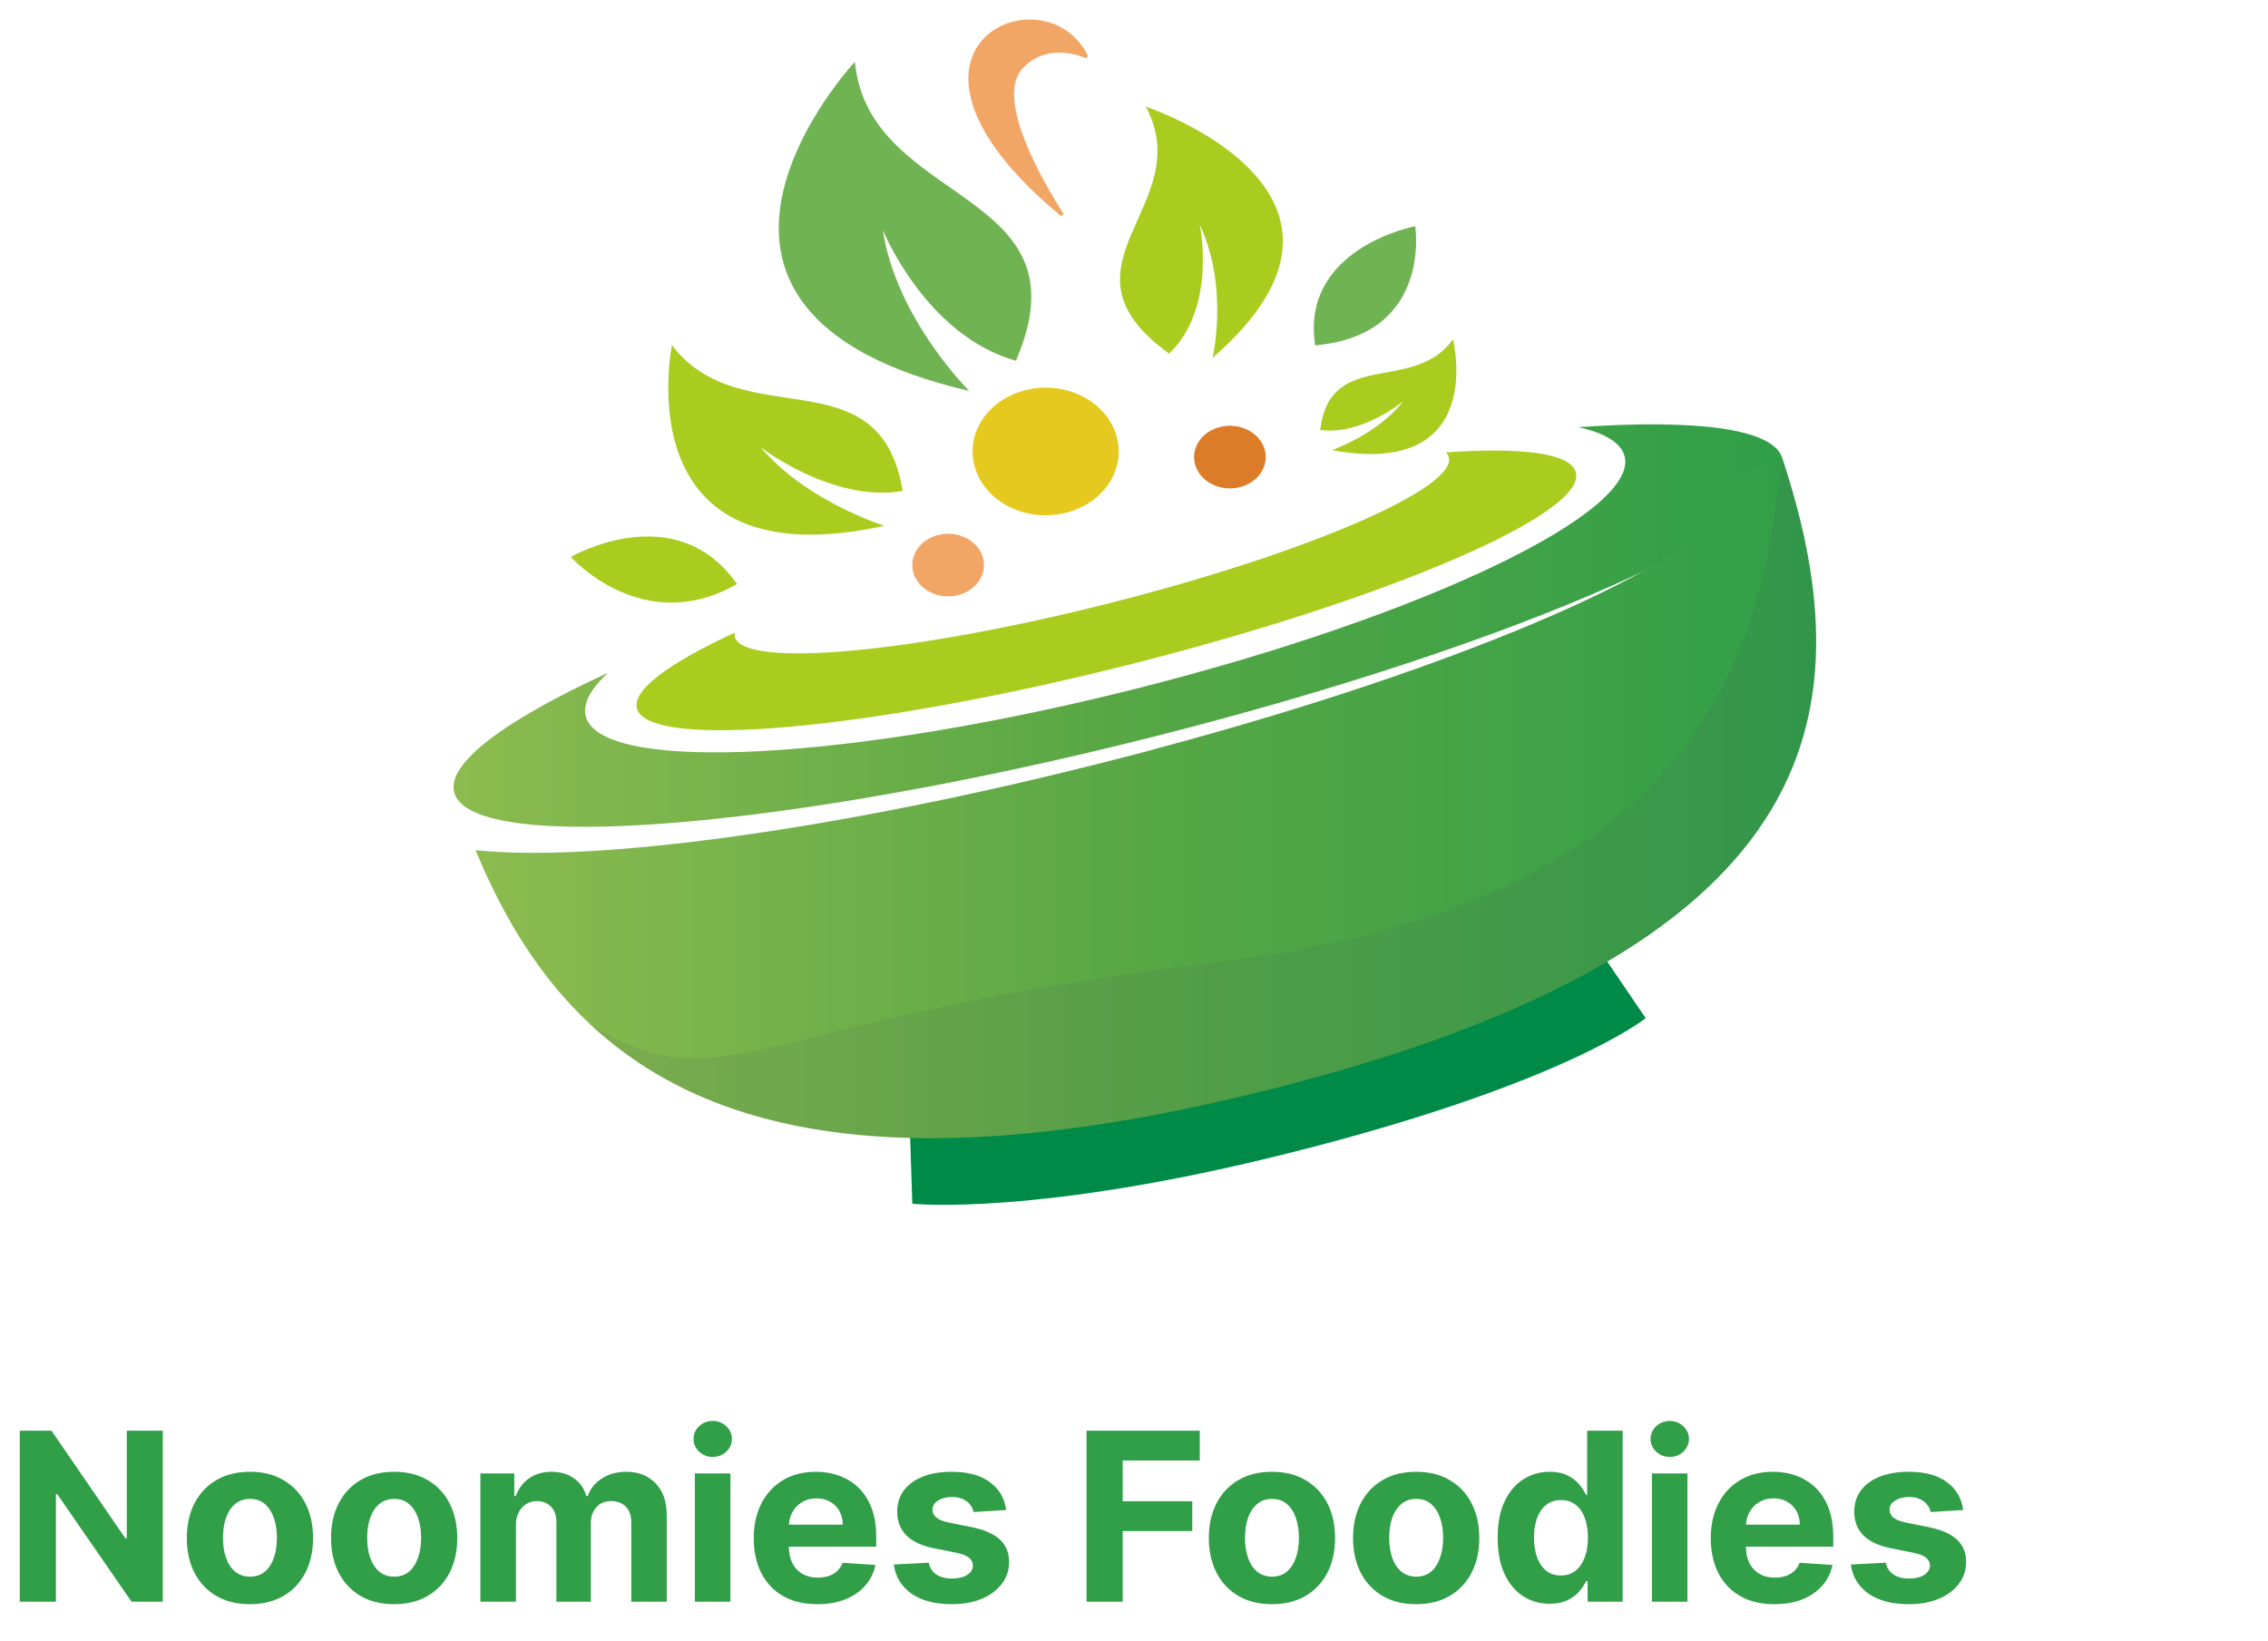 <svg width="463" height="335" viewBox="0 0 463 335" fill="none" xmlns="http://www.w3.org/2000/svg">
<g clip-path="url(#clip0_2_2359)" filter="url(#filter0_d_2_2359)">
<path d="M325.12 187.818L256.009 207.417L185.637 223.136L186.245 241.755C186.245 241.755 211.618 244.45 263.906 231.221C319.793 217.094 335.961 203.865 335.961 203.865L325.073 187.859L325.12 187.818Z" fill="#008A48"/>
<path d="M363.764 89.418C367.876 101.871 310.587 127.39 235.776 146.335C160.965 165.28 96.901 170.506 92.789 158.012C90.827 152.051 102.882 143.109 124.144 133.351C120.452 136.74 118.817 139.884 119.658 142.497C123.443 153.97 173.955 151.275 232.505 136.454C291.008 121.633 335.353 100.319 331.568 88.846C330.68 86.233 327.409 84.355 322.223 83.212C346.147 81.538 361.848 83.457 363.81 89.418H363.764Z" fill="url(#paint0_linear_2_2359)"/>
<path d="M321.662 92.317C324.419 100.646 283.766 118.203 230.87 131.595C177.974 144.988 132.835 149.112 130.078 140.782C128.816 137.026 136.433 131.432 150.031 125.144C149.937 125.512 149.984 125.838 150.031 126.124C152.133 132.453 186.432 129.309 226.664 119.101C266.897 108.894 297.784 95.542 295.728 89.214C295.635 88.887 295.448 88.601 295.167 88.356C310.541 87.295 320.354 88.479 321.615 92.235L321.662 92.317Z" fill="#AACC1E"/>
<path d="M259.607 218.319C186.432 236.815 145.171 228.281 120.359 205.008C110.125 195.413 102.742 183.286 97.088 169.567C120.873 172.14 170.17 165.648 225.356 151.643C229.094 150.704 232.926 149.724 236.571 148.703C305.821 130.166 357.268 106.526 353.297 94.644C353.203 94.399 353.11 94.154 352.923 93.909L363.81 89.418C381.66 143.273 371.193 190.064 259.654 218.319H259.607Z" fill="url(#paint1_linear_2_2359)"/>
<path d="M238.673 68.186C213.627 50.18 244.748 37.972 233.907 17.761C233.907 17.761 286.429 35.236 247.552 69.044C247.552 69.044 250.916 54.631 244.935 41.892C244.935 41.892 248.486 58.714 238.72 68.145L238.673 68.186Z" fill="#AACC1E"/>
<path d="M269.514 83.743C271.57 67.002 288.672 76.516 296.616 65.246C296.616 65.246 303.812 93.746 271.897 87.907C271.897 87.907 281.196 84.682 286.476 77.904C286.476 77.904 278.065 84.927 269.514 83.783V83.743Z" fill="#AACC1E"/>
<path d="M184.282 96.237C179.609 68.064 151.386 85.131 137.181 66.471C137.181 66.471 127.087 115.018 180.544 103.341C180.544 103.341 164.61 98.4 155.217 87.254C155.217 87.254 169.89 98.686 184.282 96.237Z" fill="#AACC1E"/>
<path d="M207.412 69.615C222.646 34.256 177.366 38.258 174.516 8.615C174.516 8.615 127.134 59.367 197.88 75.822C197.88 75.822 182.974 61.123 180.217 42.953C180.217 42.953 188.908 64.471 207.412 69.656V69.615Z" fill="#70B353"/>
<path d="M227.786 84.559C230.075 91.459 225.543 98.686 217.599 100.687C209.702 102.688 201.431 98.727 199.142 91.786C196.852 84.886 201.385 77.659 209.328 75.658C217.225 73.657 225.496 77.618 227.786 84.559Z" fill="#E6C91E"/>
<path d="M258.112 87.54C259.234 90.929 256.991 94.481 253.112 95.461C249.234 96.441 245.168 94.481 244.047 91.092C242.926 87.703 245.168 84.151 249.047 83.171C252.925 82.191 256.991 84.151 258.112 87.54Z" fill="#DC7C28"/>
<path d="M200.59 109.588C201.712 112.977 199.469 116.529 195.59 117.509C191.712 118.489 187.646 116.529 186.525 113.14C185.404 109.751 187.646 106.199 191.525 105.219C195.403 104.239 199.469 106.199 200.59 109.588Z" fill="#F2A666"/>
<path d="M222.038 7.309C213.3 -10.575 175.404 5.839 216.384 39.932C216.711 40.218 217.272 39.85 217.038 39.523C213.207 33.562 203.067 16.291 208.674 10.085C213.113 5.145 219.141 6.859 221.478 7.799C221.805 7.921 222.178 7.635 222.038 7.309Z" fill="#F2A666"/>
<path d="M268.486 66.512C265.401 46.628 288.906 42.178 288.906 42.178C288.906 42.178 292.457 64.389 268.486 66.512Z" fill="#70B353"/>
<path d="M150.451 115.222C131.293 126.287 116.527 109.71 116.527 109.71C116.527 109.71 137.881 97.298 150.451 115.222Z" fill="#AACC1E"/>
<g style="mix-blend-mode:hard-light" opacity="0.1">
<path d="M259.607 218.319C186.432 236.815 145.171 228.281 120.359 205.008C148.442 222.157 150.311 204.436 248.439 192.432C346.615 180.428 359.605 130.003 363.764 89.418C381.614 143.273 371.147 190.064 259.607 218.319Z" fill="#404C59"/>
</g>
</g>
<g filter="url(#filter1_d_2_2359)">
<path d="M33.233 288.091V323H26.858L11.671 301.028H11.415V323H4.034V288.091H10.511L25.579 310.045H25.886V288.091H33.233ZM51.024 323.511C48.376 323.511 46.087 322.949 44.155 321.824C42.234 320.687 40.751 319.108 39.706 317.085C38.66 315.051 38.138 312.693 38.138 310.011C38.138 307.307 38.66 304.943 39.706 302.92C40.751 300.886 42.234 299.307 44.155 298.182C46.087 297.045 48.376 296.477 51.024 296.477C53.672 296.477 55.956 297.045 57.876 298.182C59.808 299.307 61.297 300.886 62.342 302.92C63.388 304.943 63.91 307.307 63.91 310.011C63.91 312.693 63.388 315.051 62.342 317.085C61.297 319.108 59.808 320.687 57.876 321.824C55.956 322.949 53.672 323.511 51.024 323.511ZM51.058 317.886C52.263 317.886 53.269 317.545 54.075 316.864C54.882 316.17 55.49 315.227 55.899 314.034C56.32 312.841 56.53 311.483 56.53 309.96C56.53 308.438 56.32 307.08 55.899 305.886C55.49 304.693 54.882 303.75 54.075 303.057C53.269 302.364 52.263 302.017 51.058 302.017C49.842 302.017 48.82 302.364 47.99 303.057C47.172 303.75 46.553 304.693 46.132 305.886C45.723 307.08 45.519 308.438 45.519 309.96C45.519 311.483 45.723 312.841 46.132 314.034C46.553 315.227 47.172 316.17 47.99 316.864C48.82 317.545 49.842 317.886 51.058 317.886ZM80.462 323.511C77.814 323.511 75.524 322.949 73.592 321.824C71.672 320.687 70.189 319.108 69.144 317.085C68.098 315.051 67.575 312.693 67.575 310.011C67.575 307.307 68.098 304.943 69.144 302.92C70.189 300.886 71.672 299.307 73.592 298.182C75.524 297.045 77.814 296.477 80.462 296.477C83.109 296.477 85.394 297.045 87.314 298.182C89.246 299.307 90.734 300.886 91.78 302.92C92.825 304.943 93.348 307.307 93.348 310.011C93.348 312.693 92.825 315.051 91.78 317.085C90.734 319.108 89.246 320.687 87.314 321.824C85.394 322.949 83.109 323.511 80.462 323.511ZM80.496 317.886C81.7 317.886 82.706 317.545 83.513 316.864C84.32 316.17 84.928 315.227 85.337 314.034C85.757 312.841 85.967 311.483 85.967 309.96C85.967 308.438 85.757 307.08 85.337 305.886C84.928 304.693 84.32 303.75 83.513 303.057C82.706 302.364 81.7 302.017 80.496 302.017C79.28 302.017 78.257 302.364 77.428 303.057C76.609 303.75 75.99 304.693 75.57 305.886C75.16 307.08 74.956 308.438 74.956 309.96C74.956 311.483 75.16 312.841 75.57 314.034C75.99 315.227 76.609 316.17 77.428 316.864C78.257 317.545 79.28 317.886 80.496 317.886ZM98.07 323V296.818H104.99V301.438H105.297C105.842 299.903 106.751 298.693 108.024 297.807C109.297 296.92 110.82 296.477 112.592 296.477C114.388 296.477 115.916 296.926 117.178 297.824C118.439 298.71 119.28 299.915 119.7 301.438H119.973C120.507 299.938 121.473 298.739 122.871 297.841C124.28 296.932 125.945 296.477 127.865 296.477C130.308 296.477 132.291 297.256 133.814 298.812C135.348 300.358 136.115 302.551 136.115 305.392V323H128.871V306.824C128.871 305.369 128.484 304.278 127.712 303.551C126.939 302.824 125.973 302.46 124.814 302.46C123.496 302.46 122.467 302.881 121.729 303.722C120.99 304.551 120.621 305.648 120.621 307.011V323H113.581V306.67C113.581 305.386 113.212 304.364 112.473 303.602C111.746 302.841 110.786 302.46 109.592 302.46C108.786 302.46 108.058 302.665 107.411 303.074C106.774 303.472 106.268 304.034 105.893 304.761C105.518 305.477 105.331 306.318 105.331 307.284V323H98.07ZM141.851 323V296.818H149.112V323H141.851ZM145.499 293.443C144.419 293.443 143.493 293.085 142.72 292.369C141.959 291.642 141.578 290.773 141.578 289.761C141.578 288.761 141.959 287.903 142.72 287.188C143.493 286.46 144.419 286.097 145.499 286.097C146.578 286.097 147.499 286.46 148.26 287.188C149.033 287.903 149.419 288.761 149.419 289.761C149.419 290.773 149.033 291.642 148.26 292.369C147.499 293.085 146.578 293.443 145.499 293.443ZM166.861 323.511C164.168 323.511 161.849 322.966 159.906 321.875C157.974 320.773 156.486 319.216 155.44 317.205C154.395 315.182 153.872 312.79 153.872 310.028C153.872 307.335 154.395 304.972 155.44 302.938C156.486 300.903 157.957 299.318 159.855 298.182C161.764 297.045 164.003 296.477 166.571 296.477C168.298 296.477 169.906 296.756 171.395 297.312C172.895 297.858 174.202 298.682 175.315 299.784C176.44 300.886 177.315 302.273 177.94 303.943C178.565 305.602 178.878 307.545 178.878 309.773V311.767H156.77V307.267H172.043C172.043 306.222 171.815 305.295 171.361 304.489C170.906 303.682 170.276 303.051 169.469 302.597C168.673 302.131 167.747 301.898 166.69 301.898C165.588 301.898 164.611 302.153 163.759 302.665C162.918 303.165 162.259 303.841 161.781 304.693C161.304 305.534 161.06 306.472 161.048 307.506V311.784C161.048 313.08 161.287 314.199 161.764 315.142C162.253 316.085 162.94 316.812 163.827 317.324C164.713 317.835 165.764 318.091 166.98 318.091C167.787 318.091 168.526 317.977 169.196 317.75C169.866 317.523 170.44 317.182 170.918 316.727C171.395 316.273 171.759 315.716 172.009 315.057L178.724 315.5C178.384 317.114 177.685 318.523 176.628 319.727C175.582 320.92 174.23 321.852 172.571 322.523C170.923 323.182 169.02 323.511 166.861 323.511ZM205.401 304.284L198.753 304.693C198.639 304.125 198.395 303.614 198.02 303.159C197.645 302.693 197.151 302.324 196.537 302.051C195.935 301.767 195.213 301.625 194.372 301.625C193.247 301.625 192.298 301.864 191.526 302.341C190.753 302.807 190.366 303.432 190.366 304.216C190.366 304.841 190.616 305.369 191.116 305.801C191.616 306.233 192.474 306.58 193.69 306.841L198.429 307.795C200.974 308.318 202.872 309.159 204.122 310.318C205.372 311.477 205.997 313 205.997 314.886C205.997 316.602 205.491 318.108 204.48 319.403C203.48 320.699 202.105 321.71 200.355 322.438C198.616 323.153 196.611 323.511 194.338 323.511C190.872 323.511 188.111 322.79 186.054 321.347C184.009 319.892 182.81 317.915 182.457 315.415L189.599 315.04C189.815 316.097 190.338 316.903 191.168 317.46C191.997 318.006 193.06 318.278 194.355 318.278C195.628 318.278 196.651 318.034 197.423 317.545C198.207 317.045 198.605 316.403 198.616 315.619C198.605 314.96 198.327 314.42 197.781 314C197.236 313.568 196.395 313.239 195.259 313.011L190.724 312.108C188.168 311.597 186.264 310.71 185.014 309.449C183.776 308.187 183.156 306.58 183.156 304.625C183.156 302.943 183.611 301.494 184.52 300.278C185.44 299.062 186.73 298.125 188.389 297.466C190.06 296.807 192.014 296.477 194.253 296.477C197.56 296.477 200.162 297.176 202.06 298.574C203.969 299.972 205.082 301.875 205.401 304.284ZM221.815 323V288.091H244.929V294.176H229.196V302.494H243.395V308.58H229.196V323H221.815ZM259.665 323.511C257.017 323.511 254.727 322.949 252.795 321.824C250.875 320.687 249.392 319.108 248.347 317.085C247.301 315.051 246.778 312.693 246.778 310.011C246.778 307.307 247.301 304.943 248.347 302.92C249.392 300.886 250.875 299.307 252.795 298.182C254.727 297.045 257.017 296.477 259.665 296.477C262.312 296.477 264.597 297.045 266.517 298.182C268.449 299.307 269.938 300.886 270.983 302.92C272.028 304.943 272.551 307.307 272.551 310.011C272.551 312.693 272.028 315.051 270.983 317.085C269.938 319.108 268.449 320.687 266.517 321.824C264.597 322.949 262.312 323.511 259.665 323.511ZM259.699 317.886C260.903 317.886 261.909 317.545 262.716 316.864C263.523 316.17 264.131 315.227 264.54 314.034C264.96 312.841 265.17 311.483 265.17 309.96C265.17 308.438 264.96 307.08 264.54 305.886C264.131 304.693 263.523 303.75 262.716 303.057C261.909 302.364 260.903 302.017 259.699 302.017C258.483 302.017 257.46 302.364 256.631 303.057C255.813 303.75 255.193 304.693 254.773 305.886C254.364 307.08 254.159 308.438 254.159 309.96C254.159 311.483 254.364 312.841 254.773 314.034C255.193 315.227 255.813 316.17 256.631 316.864C257.46 317.545 258.483 317.886 259.699 317.886ZM289.102 323.511C286.455 323.511 284.165 322.949 282.233 321.824C280.313 320.687 278.83 319.108 277.784 317.085C276.739 315.051 276.216 312.693 276.216 310.011C276.216 307.307 276.739 304.943 277.784 302.92C278.83 300.886 280.313 299.307 282.233 298.182C284.165 297.045 286.455 296.477 289.102 296.477C291.75 296.477 294.034 297.045 295.955 298.182C297.886 299.307 299.375 300.886 300.42 302.92C301.466 304.943 301.989 307.307 301.989 310.011C301.989 312.693 301.466 315.051 300.42 317.085C299.375 319.108 297.886 320.687 295.955 321.824C294.034 322.949 291.75 323.511 289.102 323.511ZM289.136 317.886C290.341 317.886 291.347 317.545 292.153 316.864C292.96 316.17 293.568 315.227 293.977 314.034C294.398 312.841 294.608 311.483 294.608 309.96C294.608 308.438 294.398 307.08 293.977 305.886C293.568 304.693 292.96 303.75 292.153 303.057C291.347 302.364 290.341 302.017 289.136 302.017C287.92 302.017 286.898 302.364 286.068 303.057C285.25 303.75 284.631 304.693 284.21 305.886C283.801 307.08 283.597 308.438 283.597 309.96C283.597 311.483 283.801 312.841 284.21 314.034C284.631 315.227 285.25 316.17 286.068 316.864C286.898 317.545 287.92 317.886 289.136 317.886ZM316.358 323.426C314.369 323.426 312.568 322.915 310.955 321.892C309.352 320.858 308.08 319.341 307.136 317.341C306.205 315.33 305.739 312.864 305.739 309.943C305.739 306.943 306.222 304.449 307.188 302.46C308.153 300.46 309.438 298.966 311.04 297.977C312.653 296.977 314.42 296.477 316.341 296.477C317.807 296.477 319.028 296.727 320.006 297.227C320.994 297.716 321.79 298.33 322.392 299.068C323.006 299.795 323.472 300.511 323.79 301.216H324.011V288.091H331.256V323H324.097V318.807H323.79C323.449 319.534 322.966 320.256 322.341 320.972C321.727 321.676 320.926 322.261 319.938 322.727C318.96 323.193 317.767 323.426 316.358 323.426ZM318.659 317.648C319.83 317.648 320.818 317.33 321.625 316.693C322.443 316.045 323.068 315.142 323.5 313.983C323.943 312.824 324.165 311.466 324.165 309.909C324.165 308.352 323.949 307 323.517 305.852C323.085 304.705 322.46 303.818 321.642 303.193C320.824 302.568 319.83 302.256 318.659 302.256C317.466 302.256 316.46 302.58 315.642 303.227C314.824 303.875 314.205 304.773 313.784 305.92C313.364 307.068 313.153 308.398 313.153 309.909C313.153 311.432 313.364 312.778 313.784 313.949C314.216 315.108 314.835 316.017 315.642 316.676C316.46 317.324 317.466 317.648 318.659 317.648ZM337.226 323V296.818H344.487V323H337.226ZM340.874 293.443C339.794 293.443 338.868 293.085 338.095 292.369C337.334 291.642 336.953 290.773 336.953 289.761C336.953 288.761 337.334 287.903 338.095 287.188C338.868 286.46 339.794 286.097 340.874 286.097C341.953 286.097 342.874 286.46 343.635 287.188C344.408 287.903 344.794 288.761 344.794 289.761C344.794 290.773 344.408 291.642 343.635 292.369C342.874 293.085 341.953 293.443 340.874 293.443ZM362.236 323.511C359.543 323.511 357.224 322.966 355.281 321.875C353.349 320.773 351.861 319.216 350.815 317.205C349.77 315.182 349.247 312.79 349.247 310.028C349.247 307.335 349.77 304.972 350.815 302.938C351.861 300.903 353.332 299.318 355.23 298.182C357.139 297.045 359.378 296.477 361.946 296.477C363.673 296.477 365.281 296.756 366.77 297.312C368.27 297.858 369.577 298.682 370.69 299.784C371.815 300.886 372.69 302.273 373.315 303.943C373.94 305.602 374.253 307.545 374.253 309.773V311.767H352.145V307.267H367.418C367.418 306.222 367.19 305.295 366.736 304.489C366.281 303.682 365.651 303.051 364.844 302.597C364.048 302.131 363.122 301.898 362.065 301.898C360.963 301.898 359.986 302.153 359.134 302.665C358.293 303.165 357.634 303.841 357.156 304.693C356.679 305.534 356.435 306.472 356.423 307.506V311.784C356.423 313.08 356.662 314.199 357.139 315.142C357.628 316.085 358.315 316.812 359.202 317.324C360.088 317.835 361.139 318.091 362.355 318.091C363.162 318.091 363.901 317.977 364.571 317.75C365.241 317.523 365.815 317.182 366.293 316.727C366.77 316.273 367.134 315.716 367.384 315.057L374.099 315.5C373.759 317.114 373.06 318.523 372.003 319.727C370.957 320.92 369.605 321.852 367.946 322.523C366.298 323.182 364.395 323.511 362.236 323.511ZM400.776 304.284L394.128 304.693C394.014 304.125 393.77 303.614 393.395 303.159C393.02 302.693 392.526 302.324 391.912 302.051C391.31 301.767 390.588 301.625 389.747 301.625C388.622 301.625 387.673 301.864 386.901 302.341C386.128 302.807 385.741 303.432 385.741 304.216C385.741 304.841 385.991 305.369 386.491 305.801C386.991 306.233 387.849 306.58 389.065 306.841L393.804 307.795C396.349 308.318 398.247 309.159 399.497 310.318C400.747 311.477 401.372 313 401.372 314.886C401.372 316.602 400.866 318.108 399.855 319.403C398.855 320.699 397.48 321.71 395.73 322.438C393.991 323.153 391.986 323.511 389.713 323.511C386.247 323.511 383.486 322.79 381.429 321.347C379.384 319.892 378.185 317.915 377.832 315.415L384.974 315.04C385.19 316.097 385.713 316.903 386.543 317.46C387.372 318.006 388.435 318.278 389.73 318.278C391.003 318.278 392.026 318.034 392.798 317.545C393.582 317.045 393.98 316.403 393.991 315.619C393.98 314.96 393.702 314.42 393.156 314C392.611 313.568 391.77 313.239 390.634 313.011L386.099 312.108C383.543 311.597 381.639 310.71 380.389 309.449C379.151 308.187 378.531 306.58 378.531 304.625C378.531 302.943 378.986 301.494 379.895 300.278C380.815 299.062 382.105 298.125 383.764 297.466C385.435 296.807 387.389 296.477 389.628 296.477C392.935 296.477 395.537 297.176 397.435 298.574C399.344 299.972 400.457 301.875 400.776 304.284Z" fill="#309F48"/>
</g>
<defs>
<filter id="filter0_d_2_2359" x="88.555" y="0" width="286.171" height="250" filterUnits="userSpaceOnUse" color-interpolation-filters="sRGB">
<feFlood flood-opacity="0" result="BackgroundImageFix"/>
<feColorMatrix in="SourceAlpha" type="matrix" values="0 0 0 0 0 0 0 0 0 0 0 0 0 0 0 0 0 0 127 0" result="hardAlpha"/>
<feOffset dy="4"/>
<feGaussianBlur stdDeviation="2"/>
<feComposite in2="hardAlpha" operator="out"/>
<feColorMatrix type="matrix" values="0 0 0 0 0 0 0 0 0 0 0 0 0 0 0 0 0 0 0.25 0"/>
<feBlend mode="normal" in2="BackgroundImageFix" result="effect1_dropShadow_2_2359"/>
<feBlend mode="normal" in="SourceGraphic" in2="effect1_dropShadow_2_2359" result="shape"/>
</filter>
<filter id="filter1_d_2_2359" x="0.034" y="286.097" width="405.338" height="45.415" filterUnits="userSpaceOnUse" color-interpolation-filters="sRGB">
<feFlood flood-opacity="0" result="BackgroundImageFix"/>
<feColorMatrix in="SourceAlpha" type="matrix" values="0 0 0 0 0 0 0 0 0 0 0 0 0 0 0 0 0 0 127 0" result="hardAlpha"/>
<feOffset dy="4"/>
<feGaussianBlur stdDeviation="2"/>
<feComposite in2="hardAlpha" operator="out"/>
<feColorMatrix type="matrix" values="0 0 0 0 0 0 0 0 0 0 0 0 0 0 0 0 0 0 0.25 0"/>
<feBlend mode="normal" in2="BackgroundImageFix" result="effect1_dropShadow_2_2359"/>
<feBlend mode="normal" in="SourceGraphic" in2="effect1_dropShadow_2_2359" result="shape"/>
</filter>
<linearGradient id="paint0_linear_2_2359" x1="92.555" y1="123.715" x2="363.997" y2="123.715" gradientUnits="userSpaceOnUse">
<stop stop-color="#8DBB4F"/>
<stop offset="0.5" stop-color="#57A745"/>
<stop offset="1" stop-color="#309F48"/>
</linearGradient>
<linearGradient id="paint1_linear_2_2359" x1="97.041" y1="158.911" x2="370.726" y2="158.911" gradientUnits="userSpaceOnUse">
<stop stop-color="#8DBB4F"/>
<stop offset="0.5" stop-color="#57A745"/>
<stop offset="1" stop-color="#309F48"/>
</linearGradient>
<clipPath id="clip0_2_2359">
<rect width="278.17" height="242" fill="white" transform="translate(92.555)"/>
</clipPath>
</defs>
</svg>
